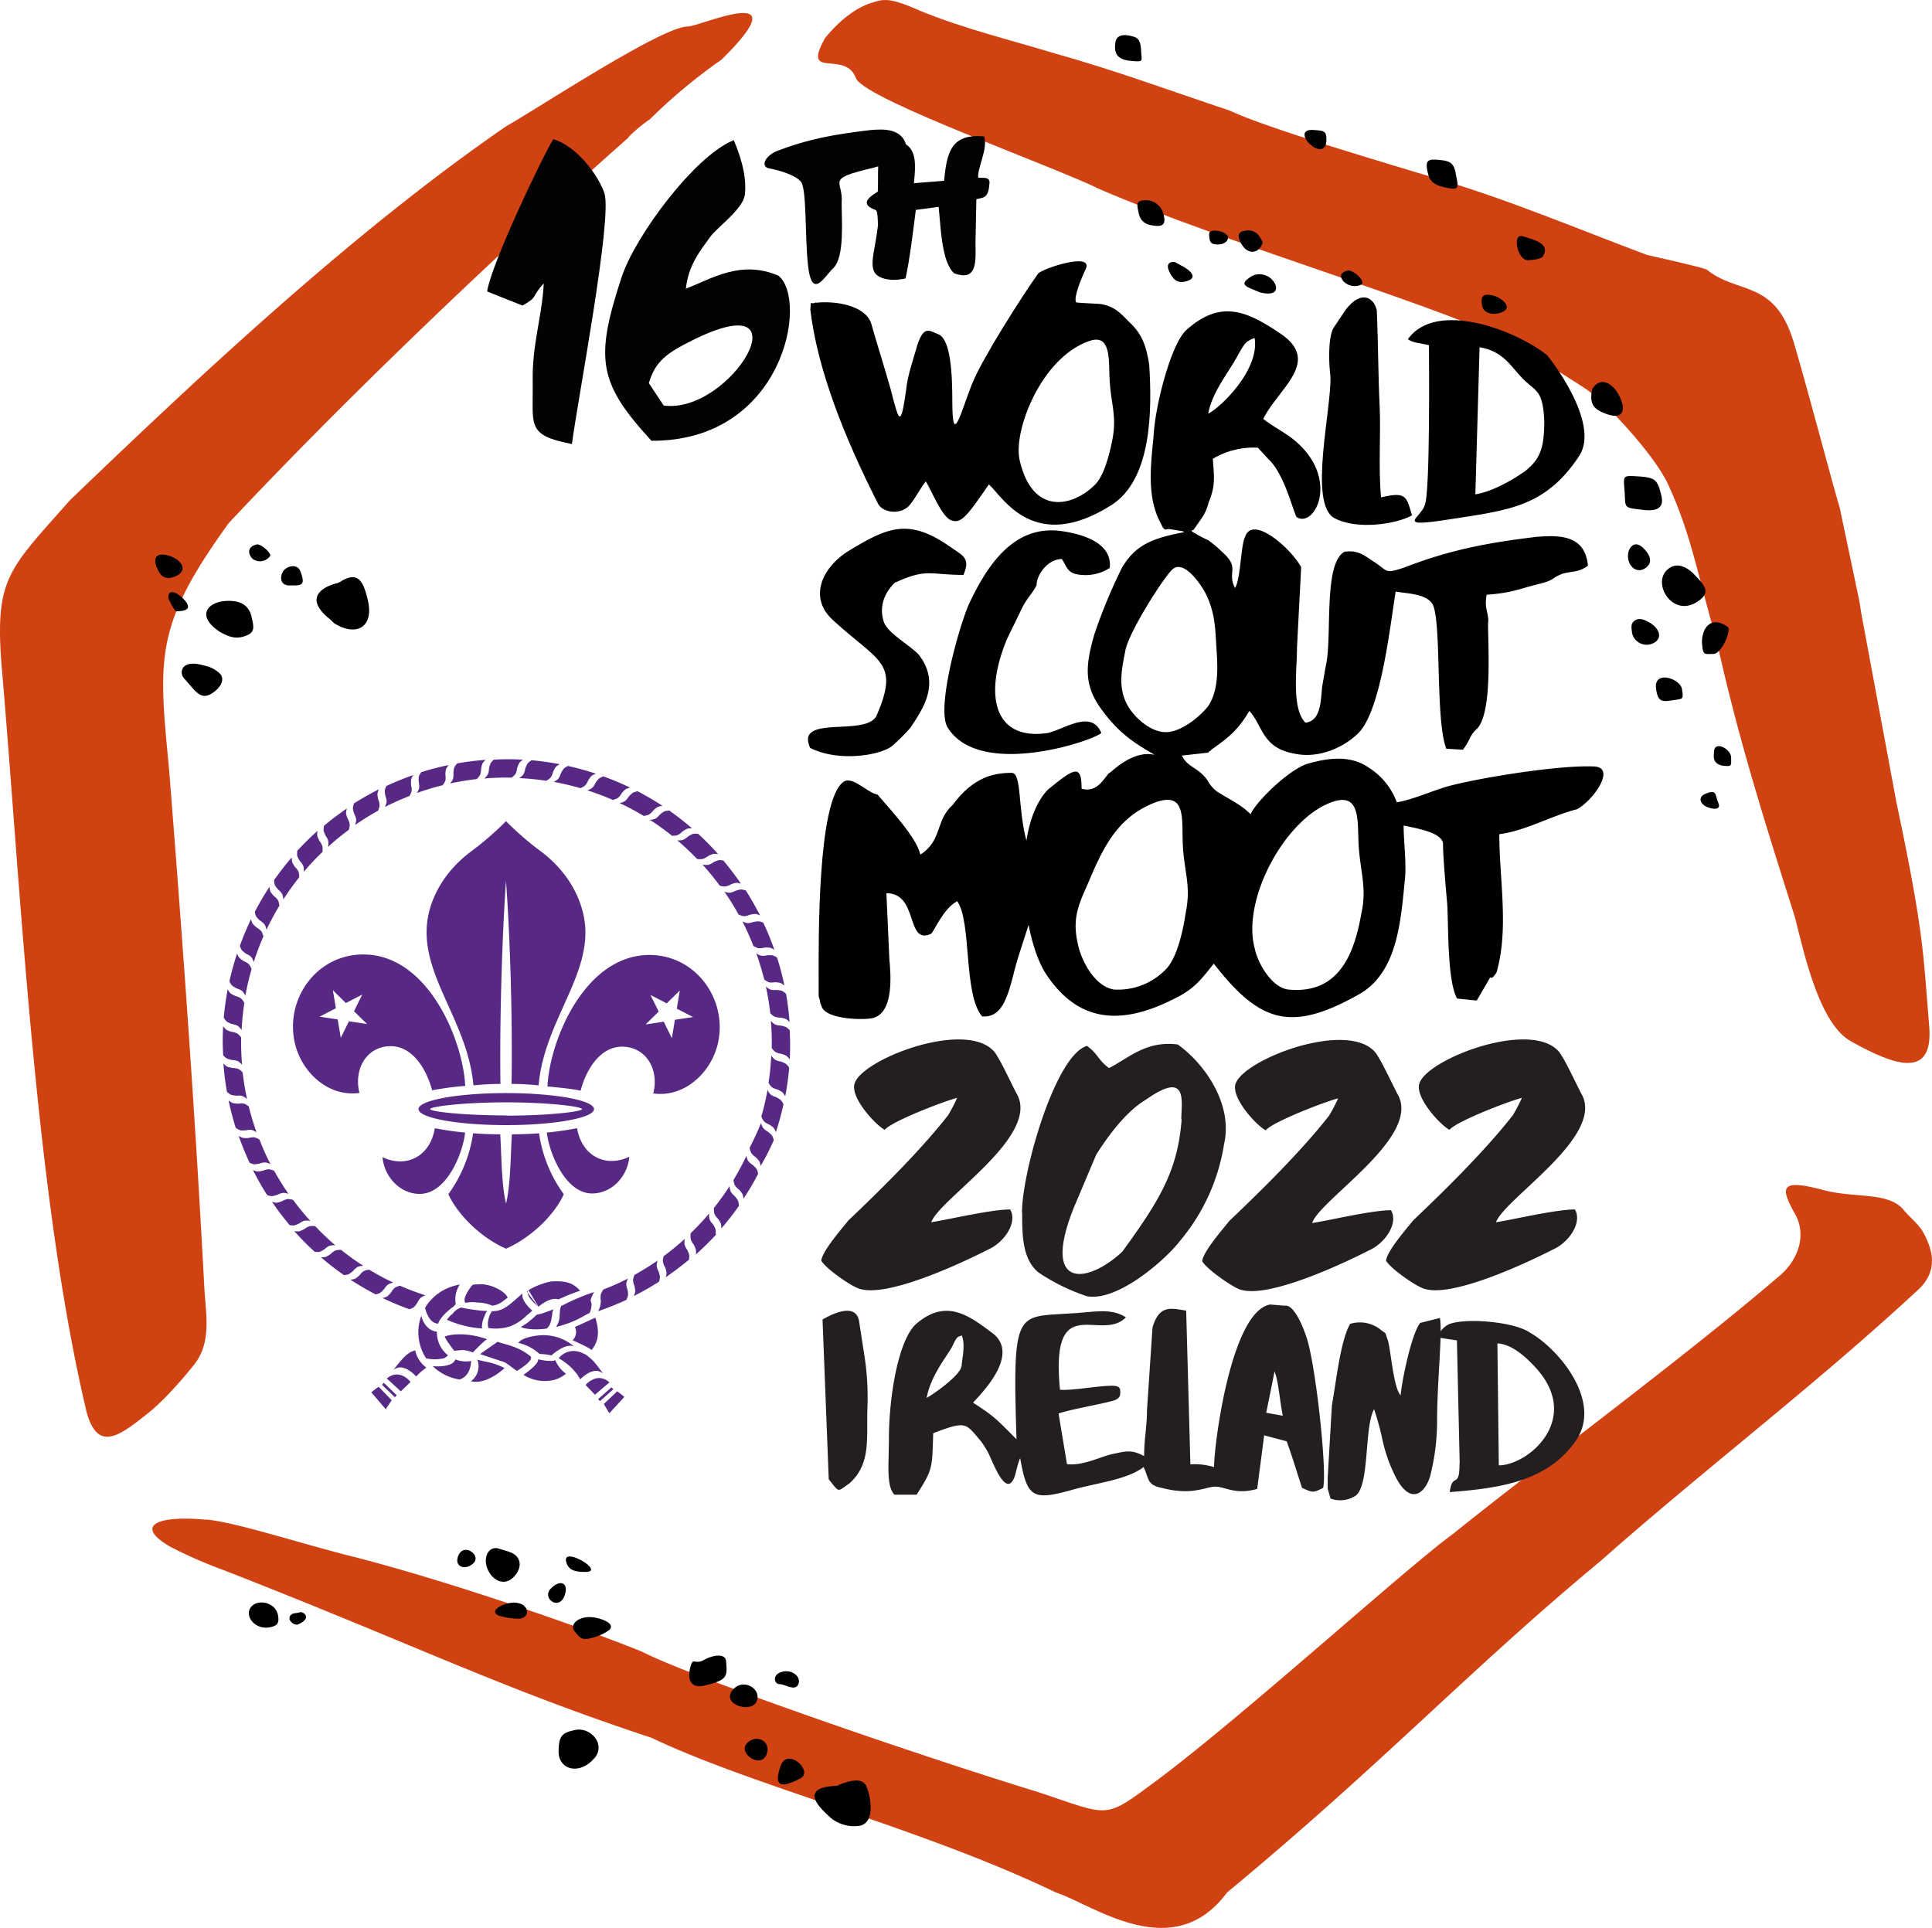 <svg id="Layer_1" data-name="Layer 1" xmlns="http://www.w3.org/2000/svg" viewBox="0 0 348.8 348.05"><defs><style>.cls-1{fill:#d14213;}.cls-1,.cls-2,.cls-4,.cls-5,.cls-6{fill-rule:evenodd;}.cls-3{fill:#572985;}.cls-4{fill:#030303;}.cls-5{fill:#020202;}.cls-6{fill:#231f20;}</style></defs><path class="cls-1" d="M267.26,398c-8.21-.81-13.35.85-6.42,4.88a82,82,0,0,0,9.66,4.23c35,13.68,49.68,21.17,77.21,30.26,18.52,8.83,48.73,16.24,73.05,27.95,6.61,2.13,21.09,13.21,30.84,0,28.31-23.45,43.7-40.18,67.47-59.88,18.67-16.52,38.48-31.51,57.12-48.78,4.27-3.76,2.53-7.93,1.09-10.59-.86-1.52-2.81-3.05-3.66-4.19-2.81-3.05-8.51-1.95-14-3.32-8-2.14-8.21-.81-5.63,3.94,2.57,4.18.51,8.89-2.7,11.52-16.81,14.45-44.92,35.25-58.82,46.5-8.3,6-37.62,32.65-53.41,44.46-9.9,7.31-8.29,6.56-21.78,2.12-20.9-6.4-61.94-20.5-71.34-25.3-8-3.27-33.62-12.54-53.95-17.6-9.62-2.53-19.8-5.82-24.73-6.24Z" transform="translate(-230.09 -123.61)"/><path class="cls-1" d="M503.5,185.91c3.5,1.9,9.43,5.68,12.66,7.76,3.77,2.46,12.66,12.1,15.09,17.4,4.31,9.27,5.65,17.78,8.62,27.62,4,18.15,8.62,32.72,14.27,50.5,1.89,7.56,4.58,19.48,10.24,22.5,7.81,4.36,14.82,6.81,14-2.83-1.08-12.86-.81-16.27-5.93-40.48l-6.19-33.29c-.27-1.32-.27-1.89-.54-3.21l-3.5-16.65c-1.08-3.4-5.39-20-8.36-30.07-3.5-11.16-10-8.32-15.62-12.86-.54-.38-10.77-2.65-10.77-2.65-12.13-4.54-25.6-10.22-38-13.81-8.08-2.46-30.71-9.08-37.44-12.29-10.24-3.41-21-7.38-31.25-10.22-8.08-2.46-16.7-4.54-24.51-7.75-5.12-2.27-6.47-2.27-8.62-1.52-2.16.57-5.39,2.46-8.62,6.44-4.32,7.75,3.77,1.89,5.65,7.37,2.43,4,35,15.51,44.18,20,22.36,9.65,65.46,22.32,74.62,28Z" transform="translate(-230.09 -123.61)"/><path class="cls-1" d="M343.54,148.38a25.81,25.81,0,0,1,3.85-3.21,98.47,98.47,0,0,1,12.95-10.78c14.6-14.38-3.86-6-6.06-6-4.68,0-26.72,14.56-32.78,18-28.37,19.49-57.29,46.91-78.78,67.53-11,12.48-13.5,14-12.39,29.31,3.58,41.24,6.06,96.09,15.42,135.43,1.93,6.81,5.51,4.54,10.47.57,3.3-2.46,7.16-7,9.09-9.46,3-4,1.93-8.89,1.65-14-1.65-31.21-3.86-61.85-6.33-93.06-1.93-20.43-2.76-25.92,10.74-44.64,20.93-22.32,48.2-48.42,72.17-69.61Z" transform="translate(-230.09 -123.61)"/><path class="cls-2" d="M475.88,288.45c-1.27,7.36-4.06,14.72-13.2,13.82-3.05-.36-5.58-4.85-6.09-7.54-2.29-8.62,5.33-23,13.71-26.21,5.58-2.15,4.82,3.41,5.08,7.72.25,4.49,1.52,7.72.5,12.21Zm-31.73,0c-.51,3.41-1.52,7.72-3.3,9.87a12,12,0,0,1-9.65,3.95c-3.3-.54-5.58-4.67-6.35-7.54-1.27-4.85-.25-7.36,1.53-11.31,2.79-6.64,5.33-12.21,12.18-14.9,5.84-2.15,4.83,3.05,5.08,7.72.25,4.85,1.52,7.36.51,12.21Zm-2.29-62.12c2-1.61,5.08,2.7,6.1,4.85,1.52,3.41,1.52,5.74,1.77,9.87.26,3.77.26,7.36-1.52,10.06-1.27,1.61-4.32,4.31-7.11,4.66-3,.36-6.09-2.51-7.36-4.66-1.78-3.06-1.27-6.11-.51-9.88.51-3.41,7.36-14,8.63-14.9Zm6.35-28c.76-4.13,3.81-7.54,5.59-11,1-1.62,1-2,2.79-2.7,1,5.93-6.6,12.93-8.38,13.65Zm-4.32,21.36c-5.58,1.08-8.63,2.15-11.17,6.28a96.37,96.37,0,0,0-5.07,12.21c-1.53,5.39-2,9,1.27,13.47,3,4.12,5.58,5.92,9.64,8.25-3.81-.89-7.36,2.7-8.12,3.23-.76.36-2,3.77-5.08,2.88,0-4.49-1.27-3.77-6.09.18-6.6,6.82-4.83,26.57-.26,33.39,6.35,9.51,14.73,8.79,23.87,3.95,3.05-1.62,4.31-3.41,6.35-5.93,8.37,10.77,14,12.39,26.15,5.57,7.1-3.95,7.61-13.47,8.37-21,.26-3.05-.25-6.46-.25-9.51,2.54.54,6.85,1.26,7.11,3.23,0,1.8.25,5.21.76,10.95.25,4.31,0,13.82,1.78,17.06l3.55.36L499,300.3c.5-.72,0,.71,1.26-1.08,2.29-7.9.51-16.88.51-25,4.57-.54,9.65-3.42,14-4.49,2.79-1.44,7.1-7.36,3.3-7.72-6.1-.36-20.82,2-26.66,3.59-3.05.9-6.09,2.33-9.14,2.87a12.46,12.46,0,0,0-4.82-6.1c-2.8-2-6.1-2.34-11.17-.9-3.3.9-9.4,6.82-10.41,9.15-1.78-1.79-3.56-2.51-6.1-4.12-1.77-1.44-1.27-2-3-3.42-1.27-1.07-2.54-1.43-3.3-3.05l4.82-.54v-.18c.25,0,.51-.35.51-.35,3.3-2.34,4.82-3.59,6.85-7,2.54,2.88,2.29,6.65,8.13,7.72,5.07,1.08,9.9-1.79,11.93-4.13,3.81-4.66,5.33-18.84,6.35-25.13,2,.36,5.33.36,6.6,2.16,1.77,2.87.5,21,2.54,26.21l3,.18c1.27-1.62,1.27-2.7,2.54-3.77,2.79-2.88,2-14.55,2-19,.26-1.8-.76-2.52-.25-5.21,4.82-.36,5.84-1.08,9.65-2,2.79-.72,1.77-.9,4.06-1.8,2-.54,2.79-.18,4.57-1.44-.51-5.56-5.08-5.56-9.4-5.2-8.88,1.08-15.48,2.33-23.86,5.56-3.3,1.08-2.79.72-5.08-.89-2-1.26-3-2.34-5.58-2-3.81,2-2.29,14.72-3.3,20.11-.26,1.25-.51,2.87-.77,4.31-.25,2.69-.25,6.1-3,6.46-2.54-2.51-1.53-9.52-1.53-13.64L465,226c-2-3.59-8.89-9.51-10.16-5.38-.76,1.61-.76,7.54-1.78,9.15-1.52-2.87,1-3.59-2.28-6.46a21,21,0,0,0-2.54-2.15,25,25,0,0,1-3-1.62s0-.36.26-.18l1.52-2.15a8.67,8.67,0,0,0,1.27-2.88c1.27-3.05,1-4.48.76-7.89a14.49,14.49,0,0,1,8.13-2l2,2.16c3,2.87,4.57,10.23,5.07,10.41,3.3,2,8.13-7.54-1.26-14.54-1.53-1.08-3.81-2.34-4.83-3.24,2.79-5.56,10.41-10.23,3.3-15.25-6.09-4.13-10.91-6.47-17.26-.72-2.79,2.69-5.59,13.82-5.84,19-.51,5.38-1.27,11.13,1.27,15.79.76,1.62.76,1.08,1.52,1.08l2.29.36c.25,0,.25.18.5.18Z" transform="translate(-230.09 -123.61)"/><path class="cls-2" d="M426.63,185.22c4.32-1.61,3.55,3.95,3.81,7.36.25,3.95,1.27,6.11.51,10.24-.51,2.69-1.53,6.82-3.3,8.43-4.07,3.95-11.17,5.39-13.46-4.49-1.27-5.2,3.81-18.49,12.44-21.54Zm-49.25-7c-1.27.54-.76-.72-1,1.26,1.27,10.77,6.1,23,12.19,35,.76,1.62,3.55,2,5.08.9,1-.54,2-2.69,3.55-4.85.76.9,2.79,6.29,4.57,7s2.79-.54,6.86-6.47c2.53,2.34,8.12,12.57,22.08,3.77,7.37-4.66,7.37-17.23,6.86-25.31-.51-3.41-1.27-5.56-3.56-7.72-1.77-1.79-2.54-2.69-4.82-3.23-.76-.18-3.55-.18-4.82-.36-.51-.9,1-4.49,1.77-6.1,1.27-3.05-7.87,0-8.63.89-3.05,4.31-10.15,15.44-11.93,19.93-2,5-3.56,11.67-3.56,3.23,0-4.84-.25-11.31-2.53-12.2-1.53-.54-2.54-1.8-3.81,2-.51,2-1.78,5.39-2,8.08-1,7-1.27,5.74-2.8-.18-1-3.59-2.28-7.54-3.55-12-1.27-3.23-6.6-3.95-9.9-3.59Z" transform="translate(-230.09 -123.61)"/><path class="cls-2" d="M396.24,277.86c-.8-3.24-5.59-8.26-7.72-10.78-1.86-.35-4.52-3.41-6.11-2.33-4.79,3.23-4.52,28.9-4.52,35.55v3.05c0,.36.26.72.26,1.25l.27.72c.8,2.52,8.51,2.52,9.57,2,3.46-1.26,2.93-7.72,2.66-10.59l-.53-11.85c5.85,0,3.46,9.33,8,7.36.53-.18,2.12-4.49,4.78-5.93,2.66,3.77,1.07,16.88,4.52,20.83,3.46.18,4.52-3.05,5.85-8.44,1.33-5.21,4.26-11.67,4.26-17.05,0-2.52-2.13-3.6-2.13-6.29-1.59-5.74-.8-12.21-2.66-12.21-3.19,0-6.91.72-10.63,5.75-3.2,2.87-1.87,6.46-5.85,9Z" transform="translate(-230.09 -123.61)"/><path class="cls-2" d="M497.21,186.3c4.06.72,5.33,3,7.36,5.21,2.54,2.87,4.06,2,4.32,8.07,0,5-.76,7-3.56,9.16-1.77,1.26-5.58,3.59-8.88,4.13l.76-26.57Zm-12.95-1.44c1,.72,2.54.72,3.81,1.08,0,2.33.25,26.75-.76,28.9-.76,2.34-5.59,4.13,4.57,2.52,10.41-1.62,17.26-2.16,23.35-11.49,3.81-5.93-5.33-17.6-5.84-18.13-5.58-4.49-20.05-10.06-25.13-2.88Z" transform="translate(-230.09 -123.61)"/><path class="cls-2" d="M388.3,252.9c-2,3.77-14.73-.36-11.94,5.75,5.33,2.69,13.21,1.25,15-.54a35.08,35.08,0,0,0,3.05-3.05c2.28-3.41,5.58-8.08,1.52-13.29-2-2-5.84-4-6.34-6.1-.26-.9-1-3.77,2-6.82,5.84-2.7,6.34-1.44,12.44-1.44,1.27-3,0-3.41-2.29-5-7.62-5.38-11.42-3.59-18.53.72-4.83,3.05-7.11,8.44-2.79,12.39,8.37,7.72,12.18,7.54,7.87,17.41Z" transform="translate(-230.09 -123.61)"/><path class="cls-2" d="M417.24,229.21c0-1.8,2-4.67,4.57-4.67,1,1.61,1,2.69,3.55,2.87a8,8,0,0,0,5.08-1.26c.51-4.48-4.82-6.1-8.63-6.64-8.63-1.26-13.46,6.1-16.76,13.11-1.78,3.95-6.09,19.2-3.81,22.44,5.84,9.15,26.15,2.33,27.68.89-1.78-4.3-6.6-.71-9.65,0-9.65,1.44-11.68-6.64-7.36-17,.76-1.62,1.77-3.59,2.53-5.21,1-2.15,2-2.87,2.8-4.48Z" transform="translate(-230.09 -123.61)"/><path class="cls-2" d="M485,216.64c-1-3.41-1-4.31-5.58-3.23-.51-5.57,0-11.49-.26-16.7-.25-5-.25-11.13-.5-17.05-.51-2.34-2.8-3.77-5.59-.18l-2.28,3.41c-1,2-.77,6.64-.51,8.62.25,5.92-4.06,23.15.76,25.67,4.06,2.15,11.17,1.07,14-.54Z" transform="translate(-230.09 -123.61)"/><path class="cls-2" d="M386.29,445.78c-1-1.4-3.8-.35-5.07.25-.24.11-7.54-.2-2,5l.8.76a6.67,6.67,0,0,0,5.36,1.45c3.17-.76,1.55-6.62.94-7.46Zm-29.11-22.46c-1.68.92-1.94-.55-2.41,1.14-.73,2.57.18,4,2.4,3.5,4.31-1,4.24-1.63,4-4.45-.1-1.31-2.09-1.24-4-.19ZM322,403.78l-1.87-.57c-1.88-.57-3,1.74-1.88,4,1,1.94,3,2.73,4.56,1.14,1.81-1.86,1.28-3.92-.81-4.55Zm44.65,27.1c1.08-2.28-2.25-4.3-4.11-2.33-2.58,2.73,3.11,4.45,4.11,2.33Zm-34.18-24.83c.57,1.3,2,1.37,3.36,1.37,3.85,0-5.05-5.22-3.36-1.37Zm4.93,13.16a8.37,8.37,0,0,0,2.68-1.31c1.06-1-.81-1.92-2.63-2.24-2.66-.47-4.69,1.16-3.62,2.49s1.36,1.74,3.57,1.06Zm0,21.86c2.15-2.54-.7-5.69-3.46-5.11-2.23.47-3,.92-3,3.91,0,3.28,3.79,4.31,6.43,1.2ZM312.9,404.35c-1,2.11,1.16,2.92,2.65,1.51s-1.62-3.71-2.65-1.51Zm7.88,11.13a11.82,11.82,0,0,0,3.29.37c1.6-.4,1.47-1.94.2-2.6a3.69,3.69,0,0,0-2.36-.17,5.75,5.75,0,0,0-1.4.48c-1.17.59-1.56,1.45,0,1.86l.25.06Zm50.09,12.21c1,0,2.85,1.42,3.39-.09.47-1.35-1.41-2.84-3.39-2-1.32.56-1,2.09,0,2.09Zm.15,14.76c-1.16,3.27-.42,4.37,3.6,2.23,2.39-1.26-2.37-5.71-3.6-2.23ZM332,411.74c.88-2.36-.79-3.09-2.51-1.26-1.58,1.67,1.47,4,2.51,1.26Zm36.49,28.62c.89-2.36-1.82-3.78-3.54-2s2.51,4.69,3.54,2Zm-93-205.5c-.69-2.59-2.88-2.85-4.7-2.74-3.06.18-5.48,2.61-1,5.58,1.9,1.08,3,1.2,4.22.85,2.14-.61,2-1.51,1.46-3.69Zm4.79,180.38c-.45-2.44-3.82-3-4.94-1.39s.84,4.08,3.46,3.57c1.36-.26,1.74-.76,1.48-2.18ZM262.12,224.69a5.93,5.93,0,0,0-2.18-.91c-2.31-.36-2.16,1.5-1,3.33a1.91,1.91,0,0,0,2.2.76c2-.5,2.61-1.94.95-3.18Zm1.1,21.28c2.3,2.54,3.13,4.29,5.42,2.63,1-.7,2.07-2,1.31-3.2a5.58,5.58,0,0,0-3.05-1.63c-4-1.2-4.47,1.16-3.68,2.2Zm-1.32-12c2,0,2.92-.55,1.31-2.23-1.21-1.25-2.88-1.93-2.7-.1,0,.13,1.08,2.33,1.39,2.33ZM284.29,414.7c-.77.2-1.24.14-1.54.38-1.16.87.46,2.11,1.14,1.82,2.67-1.14.95-2.34.4-2.2Zm7.47-186.16-.81.38c-.27,0-7.25,1.71-1.34,6.45l.8.76c4,2.52,7.4.77,6-4.53-.73-2.85-1.6-4.94-4.7-3.06Zm-9.42.77c2.06,0,3,.18,2-2.51-.55-1.53-2.58-1-3.16,0s-.51,2.49,1.12,2.51Zm-5.88-7.4c-2.34.51-1.19,2.61-.3,2.87a2.23,2.23,0,0,0,2.71-.81c.16-.63-1.77-2.2-2.41-2.06Z" transform="translate(-230.09 -123.61)"/><path class="cls-2" d="M536.71,232.13c2.27-1.6,1.21-2.74-.75-4.81-1.07-1.13-3.11-2.5-4.91-.8-2.74,2.58,1.15,8.8,5.66,5.61Zm.68,7.72c.13,2.16.45,1.83,2,1.83s3.36-4.36,2.6-4.9c-3.16-2.23-4.77.5-4.62,3.07Zm-101.71-77.8a2.5,2.5,0,0,0,2,2.17c1.92.39,3,.3,2.51-1.73a3.27,3.27,0,0,0-3.1-2.73c-1.89,0-1.81.62-1.43,2.29Zm81.85,31.84c-.57,2.82.49,3.65,2.31,4.36,4.27,1.67,3.68-1.89,1.84-4.36-2.64-2.94-4.15,0-4.15,0Zm25.1,66.53c0-1.29-1.84-2.43-2.64-2-.56.3-.45,1.07-.49,1.52-.11,1.12.56,1.84,1.93,1.95s1.19-.05,1.2-1.47Zm-85-84c4.26,1,2.93-2.27,1.16-3a3,3,0,0,0-3.24.41c-1.88,1.31-.09,1.64,2.08,2.6Zm71.28,63.14c1.68-1.27,0-3-1-3.53-.58-.31-1.61-1-2.6-.43s-.6,1.61-.59,2.18a2.69,2.69,0,0,0,4.16,1.78Zm4.85,8.51c-.27-1.93-5-3.5-4.7-.29.25,2.29.89,2.6,2.61,2.32,2.25-.37,2.39,0,2.09-2ZM524.17,223c-.74,2.1,1.05,4.53,3,3.16.92-.65,1.26-1.69,0-3.16-2.1-2.49-3,0-3,0ZM492.89,154.8c-.32-1.55-.88-2.09-2.54-2.27-2.42-.27-3.15-.22-2.4,2.62.35,1.32,1.26,1.91,3,2.29,2.7.59,2.49.21,1.92-2.64Zm-38.58,13c1.26,2,3.17,1.47,3.76-.42-.71-1.45-1.43-2.48-3.41-2.07-.93.19-1.4.85-.35,2.49Zm-18.2-34.93c-.07-1.52-.32-2.3-1.27-2.61-1.34-.45-3.14-.62-3.38,1-.36,2.52.79,3.26,3.45,3.4,1.62.09,1.28-.07,1.2-1.81Zm13.49,32.38c-1.19,0-1.34.17-1.14,1.5.14.86.65,1,1.6,1,1.39-.05,2-1,1.63-1.63a3,3,0,0,0-2.09-.85Zm48.08,13.57c.37,2,3.56,1.65,4.32.62.57-.78-.93-2.08-2.19-2.42-1.89-.51-2.48-.07-2.13,1.8Zm-54.28-7.23c-.58-.33-1.2-.67-1.23-.67-.87-.1-1.63.33-1,1.68s1.41,2.29,3.11,1.79c2.58-.77,0-2.35-.84-2.8Zm29.33,2.89a2.78,2.78,0,0,0,3,.57c1.22-.52-1.44-2.87-2.41-2.58-1.22.37-1.46,1-.64,2Zm57.32,38.72c-.7-3-1.07-3.38-4.28-3.58-2.94-.19-2.55-.11-2.36,3,.16,2.78-.24,2.63,3.41,3.06,2.72.32,3.65-.63,3.23-2.46Zm-21.33-43.4c.92-1.86-.4-2.61-3.82-3.55-1.85-.5-.84,4.68,1.28,4.34.41-.06,2.23-.14,2.54-.79Zm-39.18-21.48c-.12-1.11-.66-1.12-2.29-1.24-2.37-.18-1.74,1.57-.72,2.51,1.77,1.63,3.25,1.16,3-1.27ZM538,269.18c.74.41,3,1,2.3-.64-.6-1.38-.17-2.51-2.3-1.61-1.42.6-.93,1.73,0,2.25Z" transform="translate(-230.09 -123.61)"/><path class="cls-3" d="M327.05,319.52h0Zm.28,40.05s-2.64-2.05-1.82-3l1.82,3Zm-9.26,5.86c-2.48-.95-5.84-1.22-7.71-.5l.47.84,1.25,1.73,1.44-.14a5.37,5.37,0,0,1,1.93.44s2.36-2.47,2.62-2.37ZM326,260.91a3.13,3.13,0,0,0-.67.56,5.1,5.1,0,0,0-.43,1,2.78,2.78,0,0,1-.34,1,3.41,3.41,0,0,1-.73.63,46.91,46.91,0,0,1,4.91.49l-.05,0a3.1,3.1,0,0,0,.79-.57,2.59,2.59,0,0,0,.43-.94,4.8,4.8,0,0,1,.52-1,2.93,2.93,0,0,1,.73-.49h0a51.06,51.06,0,0,0-5.13-.72l0,0Zm6.62,1a3.13,3.13,0,0,0-.75.47,5.18,5.18,0,0,0-.55.94,2.72,2.72,0,0,1-.47.93,3.08,3.08,0,0,1-.8.53,47.85,47.85,0,0,1,4.8,1.13l0,0a3.31,3.31,0,0,0,.85-.46,2.7,2.7,0,0,0,.55-.88,5.26,5.26,0,0,1,.64-.88,3,3,0,0,1,.79-.39h0a51.72,51.72,0,0,0-5-1.38l0,0Zm6.42,1.88a3,3,0,0,0-.79.37,4.29,4.29,0,0,0-.68.85,2.51,2.51,0,0,1-.58.86,3.33,3.33,0,0,1-.87.43,47.05,47.05,0,0,1,4.61,1.74l0,0a3.29,3.29,0,0,0,.9-.35,2.62,2.62,0,0,0,.66-.8,5.2,5.2,0,0,1,.75-.79,3.08,3.08,0,0,1,.83-.28h0q-2.32-1.12-4.77-2l0,0Zm6.13,2.7a2.92,2.92,0,0,0-.84.26,4.62,4.62,0,0,0-.78.76,2.84,2.84,0,0,1-.69.78,3.29,3.29,0,0,1-.91.31h0a48.69,48.69,0,0,1,4.34,2.32l0,0a3.31,3.31,0,0,0,.94-.23,2.75,2.75,0,0,0,.76-.7,4.37,4.37,0,0,1,.85-.69,3,3,0,0,1,.86-.18h0a50.67,50.67,0,0,0-4.46-2.63l0,0Zm5.72,3.47a3.09,3.09,0,0,0-.87.15,4.54,4.54,0,0,0-.87.66,2.74,2.74,0,0,1-.79.68,3,3,0,0,1-.94.18,48.38,48.38,0,0,1,4,2.88l0,0a3.42,3.42,0,0,0,.95-.1,3,3,0,0,0,.86-.6,4.19,4.19,0,0,1,.92-.57,2.84,2.84,0,0,1,.88-.07h0a51.24,51.24,0,0,0-4.08-3.19Zm5.22,4.2a3,3,0,0,0-.88,0,4.65,4.65,0,0,0-1,.54,3,3,0,0,1-.87.57,3.45,3.45,0,0,1-1,.06,47.8,47.8,0,0,1,3.59,3.37l0,0a3.42,3.42,0,0,0,1,0,2.74,2.74,0,0,0,.92-.48,4.24,4.24,0,0,1,1-.44,2.78,2.78,0,0,1,.88.05h0q-1.71-1.92-3.63-3.69Zm4.62,4.84a2.93,2.93,0,0,0-.87-.09,4.87,4.87,0,0,0-1,.41,2.74,2.74,0,0,1-.94.45,3.32,3.32,0,0,1-1-.06h0a48.92,48.92,0,0,1,3.12,3.81v0a3.4,3.4,0,0,0,.95.15,2.68,2.68,0,0,0,1-.36,4.66,4.66,0,0,1,1-.31,2.78,2.78,0,0,1,.86.16h0a51.5,51.5,0,0,0-3.13-4.13Zm4,5.39a3.07,3.07,0,0,0-.86-.19,4.52,4.52,0,0,0-1.05.27,2.81,2.81,0,0,1-1,.33,3.41,3.41,0,0,1-.95-.19,44.73,44.73,0,0,1,2.6,4.19v-.05a3.45,3.45,0,0,0,.93.28,2.63,2.63,0,0,0,1-.24,5,5,0,0,1,1.08-.17,3,3,0,0,1,.83.28h0q-1.17-2.3-2.56-4.5Zm3.22,5.87a3.16,3.16,0,0,0-.83-.3,4.8,4.8,0,0,0-1.08.13,2.73,2.73,0,0,1-1,.19,3.23,3.23,0,0,1-.91-.3,48.58,48.58,0,0,1,2,4.49v-.05a3.39,3.39,0,0,0,.88.39,2.8,2.8,0,0,0,1-.09,4.5,4.5,0,0,1,1.09,0,3,3,0,0,1,.79.38h0a47.29,47.29,0,0,0-1.95-4.8l0,0Zm2.42,6.24a2.73,2.73,0,0,0-.78-.4,4.89,4.89,0,0,0-1.09,0,2.65,2.65,0,0,1-1,.06,3,3,0,0,1-.86-.42c.56,1.56,1,3.13,1.43,4.72v0a3.27,3.27,0,0,0,.82.5,2.66,2.66,0,0,0,1,0,4.52,4.52,0,0,1,1.08.12,2.78,2.78,0,0,1,.74.48h0a49.4,49.4,0,0,0-1.31-5l0,0Zm1.59,6.51a3.13,3.13,0,0,0-.72-.51,4.47,4.47,0,0,0-1.08-.15,3,3,0,0,1-1-.08,3.26,3.26,0,0,1-.8-.54,48.43,48.43,0,0,1,.8,4.87v-.05a3,3,0,0,0,.75.61,2.93,2.93,0,0,0,1,.18,4,4,0,0,1,1.06.25,2.72,2.72,0,0,1,.67.57h0c-.13-1.71-.34-3.43-.64-5.14l0,0Zm.72,6.65a3,3,0,0,0-.64-.59,4.6,4.6,0,0,0-1.05-.3,2.73,2.73,0,0,1-1-.21,3.17,3.17,0,0,1-.73-.64h0a48,48,0,0,1,.16,4.93l0,0a3.17,3.17,0,0,0,.66.7,2.87,2.87,0,0,0,1,.31,4.09,4.09,0,0,1,1,.39,3.08,3.08,0,0,1,.59.65h0a49.71,49.71,0,0,0,0-5.18l0,0Zm-.15,6.69a2.83,2.83,0,0,0-.56-.67,4.63,4.63,0,0,0-1-.43,2.67,2.67,0,0,1-1-.34,3.32,3.32,0,0,1-.64-.73,46.64,46.64,0,0,1-.49,4.91l0,0a3.27,3.27,0,0,0,.56.78,2.63,2.63,0,0,0,1,.43,5,5,0,0,1,.95.52,3.08,3.08,0,0,1,.5.73h0a48,48,0,0,0,.72-5.13l0,0Zm-1,6.62a3,3,0,0,0-.47-.74,4.58,4.58,0,0,0-.93-.56,2.75,2.75,0,0,1-.94-.47,3.08,3.08,0,0,1-.53-.8h0a47.82,47.82,0,0,1-1.12,4.8l0,0a3.31,3.31,0,0,0,.46.85,2.74,2.74,0,0,0,.88.56,4.42,4.42,0,0,1,.88.63,3.1,3.1,0,0,1,.4.79h0a49.14,49.14,0,0,0,1.37-5l0,0Zm-1.75,6.48a2.79,2.79,0,0,0-.31-.82,4.76,4.76,0,0,0-.8-.73,2.75,2.75,0,0,1-.82-.65,3,3,0,0,1-.36-.89,49.28,49.28,0,0,1-2.07,4.48l0,0a3.38,3.38,0,0,0,.28.92,2.84,2.84,0,0,0,.75.73,4.56,4.56,0,0,1,.74.8,3.11,3.11,0,0,1,.22.85h0a48.72,48.72,0,0,0,2.36-4.61l0,0Zm-2.82,6.07a3.31,3.31,0,0,0-.26-.84,5.13,5.13,0,0,0-.77-.78,2.68,2.68,0,0,1-.77-.69,3,3,0,0,1-.31-.91,48.59,48.59,0,0,1-2.33,4.34l0,0a3.11,3.11,0,0,0,.22.94,2.62,2.62,0,0,0,.71.76,5.06,5.06,0,0,1,.68.85,3,3,0,0,1,.18.86h0a48.32,48.32,0,0,0,2.63-4.46v0Zm-3.48,5.72a3,3,0,0,0-.15-.86,4.91,4.91,0,0,0-.65-.87,2.7,2.7,0,0,1-.68-.79,3.33,3.33,0,0,1-.19-.95q-1.35,2.08-2.88,4l.05,0a3.3,3.3,0,0,0,.09,1,2.74,2.74,0,0,0,.61.85,4.42,4.42,0,0,1,.56.93,2.77,2.77,0,0,1,.07.87h0a50.9,50.9,0,0,0,3.19-4.09v0Zm-4.2,5.22a2.71,2.71,0,0,0,0-.88,4.58,4.58,0,0,0-.53-1,2.53,2.53,0,0,1-.57-.87,3.21,3.21,0,0,1-.07-1,46.09,46.09,0,0,1-3.37,3.6l.05,0a3.15,3.15,0,0,0,0,1,2.65,2.65,0,0,0,.48.92,4.84,4.84,0,0,1,.45,1,3.09,3.09,0,0,1,0,.87h0a50.51,50.51,0,0,0,3.69-3.63v0Zm-4.83,4.63a3.14,3.14,0,0,0,.08-.88,4.87,4.87,0,0,0-.41-1,2.74,2.74,0,0,1-.45-.94,3.32,3.32,0,0,1,.06-1,45.21,45.21,0,0,1-3.81,3.13l0,0a3.2,3.2,0,0,0-.16.95,2.87,2.87,0,0,0,.37,1,4.6,4.6,0,0,1,.3,1,2.8,2.8,0,0,1-.16.87h0q2.13-1.45,4.14-3.12v0Zm-5.4,3.95a3.07,3.07,0,0,0,.19-.85,4.47,4.47,0,0,0-.27-1.06,2.56,2.56,0,0,1-.32-1,3.12,3.12,0,0,1,.18-.94c-1.36.94-2.76,1.81-4.18,2.6h0a3.22,3.22,0,0,0-.27.92,2.69,2.69,0,0,0,.23,1,4.83,4.83,0,0,1,.17,1.07,3,3,0,0,1-.28.84h0a50.39,50.39,0,0,0,4.5-2.56v0Zm-5.87,3.22a3,3,0,0,0,.3-.82,4.19,4.19,0,0,0-.13-1.08,2.78,2.78,0,0,1-.19-1,3.16,3.16,0,0,1,.31-.91,47.42,47.42,0,0,1-4.5,2H339a4.67,4.67,0,0,0-.44.86,2.77,2.77,0,0,0,0,1.06,4.18,4.18,0,0,1-.13,1.09,5.22,5.22,0,0,1-.34.89c1.62-.56,3.52-1.32,5.1-2.05v0Zm-6.62,2.39a6.41,6.41,0,0,0,.21-.64,3.28,3.28,0,0,0,.12-.93c0-.29-.24-.52-.12-.93a5.75,5.75,0,0,1,.59-1.26,39.11,39.11,0,0,0-5.3,2.19l-.67.34a3,3,0,0,0-.22,1c0,.31-.07.79-.06,1.11a3.76,3.76,0,0,1-.65,1.66,18.35,18.35,0,0,0,5.26-2.11l.84-.43ZM304,360a3,3,0,0,0,.8-.37,4,4,0,0,0,.67-.86,2.82,2.82,0,0,1,.59-.86,3,3,0,0,1,.86-.42q-2.36-.76-4.61-1.74l0,0a3.09,3.09,0,0,0-.9.34,2.69,2.69,0,0,0-.67.81,4.31,4.31,0,0,1-.75.78,2.87,2.87,0,0,1-.83.29h0a51.67,51.67,0,0,0,4.77,2l0,0Zm-6.12-2.7a2.92,2.92,0,0,0,.84-.26,4.59,4.59,0,0,0,.77-.76,2.76,2.76,0,0,1,.7-.78,3.29,3.29,0,0,1,.91-.31,46.15,46.15,0,0,1-4.34-2.33l0,0a3.11,3.11,0,0,0-.94.22,2.63,2.63,0,0,0-.76.71,5.05,5.05,0,0,1-.85.69,2.9,2.9,0,0,1-.86.17h0c1.44.94,2.93,1.82,4.47,2.62Zm-5.72-3.48a2.86,2.86,0,0,0,.86-.14,4.54,4.54,0,0,0,.87-.66,3,3,0,0,1,.79-.68,3.33,3.33,0,0,1,1-.19,46.2,46.2,0,0,1-4-2.87l0,0a3.08,3.08,0,0,0-1,.1,2.61,2.61,0,0,0-.85.6,5,5,0,0,1-.93.57,3,3,0,0,1-.87.06h0a51.29,51.29,0,0,0,4.09,3.18Zm-5.22-4.19a3,3,0,0,0,.88,0,4.34,4.34,0,0,0,.94-.54,2.73,2.73,0,0,1,.88-.57,3,3,0,0,1,1-.06A48.08,48.08,0,0,1,287,345l0,0a3.15,3.15,0,0,0-1,0,2.65,2.65,0,0,0-.92.49,4.3,4.3,0,0,1-1,.44,3.09,3.09,0,0,1-.87-.05h0a48.72,48.72,0,0,0,3.64,3.69Zm-4.62-4.85a2.71,2.71,0,0,0,.87.08,4.6,4.6,0,0,0,1-.4,2.66,2.66,0,0,1,.94-.46,3.12,3.12,0,0,1,1,.07,49.07,49.07,0,0,1-3.12-3.82v0a3.4,3.4,0,0,0-.95-.15,2.75,2.75,0,0,0-1,.36,4.51,4.51,0,0,1-1,.31,3,3,0,0,1-.86-.17h0a49.12,49.12,0,0,0,3.12,4.13Zm-4-5.4a3.06,3.06,0,0,0,.86.2,4.57,4.57,0,0,0,1.05-.28,3.11,3.11,0,0,1,1-.32,3,3,0,0,1,.95.19,46.92,46.92,0,0,1-2.6-4.19V335a3.43,3.43,0,0,0-.92-.28,2.84,2.84,0,0,0-1,.23,4.32,4.32,0,0,1-1.08.17,3.1,3.1,0,0,1-.83-.27h0a51.37,51.37,0,0,0,2.55,4.5Zm-3.21-5.87a3,3,0,0,0,.82.31,4.78,4.78,0,0,0,1.08-.14,2.78,2.78,0,0,1,1-.19,3.16,3.16,0,0,1,.91.31,46.15,46.15,0,0,1-2-4.49v.05a3.23,3.23,0,0,0-.88-.4,3,3,0,0,0-1,.1,4.5,4.5,0,0,1-1.09,0,3,3,0,0,1-.78-.38h0q.86,2.43,1.95,4.8Zm-2.42-6.24a3,3,0,0,0,.77.41,4.38,4.38,0,0,0,1.09,0,2.86,2.86,0,0,1,1-.06,3.19,3.19,0,0,1,.86.43,47.27,47.27,0,0,1-1.42-4.72v.05a3.09,3.09,0,0,0-.82-.5,2.66,2.66,0,0,0-1,0,5.1,5.1,0,0,1-1.08-.12,2.93,2.93,0,0,1-.73-.48h0a50,50,0,0,0,1.3,5Zm-1.59-6.5a3,3,0,0,0,.71.51,4.47,4.47,0,0,0,1.08.15,2.74,2.74,0,0,1,1,.08,3.2,3.2,0,0,1,.8.53c-.35-1.62-.61-3.24-.8-4.86v.05a3.09,3.09,0,0,0-.74-.61,3,3,0,0,0-1-.18,4.58,4.58,0,0,1-1.06-.25,3.08,3.08,0,0,1-.66-.57h0a47.47,47.47,0,0,0,.64,5.14l0,0Zm-.73-6.65a2.86,2.86,0,0,0,.65.59,4.33,4.33,0,0,0,1.05.3,2.81,2.81,0,0,1,1,.21,3.35,3.35,0,0,1,.72.63,47.75,47.75,0,0,1-.16-4.92v0a3.36,3.36,0,0,0-.67-.7,2.87,2.87,0,0,0-1-.31,4.09,4.09,0,0,1-1-.39,2.94,2.94,0,0,1-.58-.65h0c-.1,1.72-.11,3.44,0,5.18l0,0Zm.15-6.7a3.1,3.1,0,0,0,.56.68,5.1,5.1,0,0,0,1,.43,2.78,2.78,0,0,1,1,.34,3.41,3.41,0,0,1,.63.73c.08-1.66.25-3.29.49-4.91l0,0a3.1,3.1,0,0,0-.57-.79,2.59,2.59,0,0,0-.94-.43,4.8,4.8,0,0,1-1-.52,2.93,2.93,0,0,1-.49-.73h0a50.65,50.65,0,0,0-.71,5.13l0,0Zm1-6.61a2.81,2.81,0,0,0,.46.74,5,5,0,0,0,.94.56,2.72,2.72,0,0,1,.93.47,3.27,3.27,0,0,1,.54.8,47.82,47.82,0,0,1,1.12-4.8l0,0a3.18,3.18,0,0,0-.46-.85,2.7,2.7,0,0,0-.88-.55,5.71,5.71,0,0,1-.88-.64,3,3,0,0,1-.39-.79h0a50.93,50.93,0,0,0-1.38,5l0,0Zm1.87-6.42a3,3,0,0,0,.37.79,4.61,4.61,0,0,0,.85.68,2.54,2.54,0,0,1,.87.58,3.47,3.47,0,0,1,.42.87q.76-2.37,1.74-4.62l0,0a3.44,3.44,0,0,0-.34-.9,3,3,0,0,0-.8-.67,4.47,4.47,0,0,1-.8-.75,2.94,2.94,0,0,1-.28-.82h0q-1.12,2.32-2,4.77l0,0Zm2.7-6.13a2.92,2.92,0,0,0,.26.84,5,5,0,0,0,.76.78,2.71,2.71,0,0,1,.78.69,3.29,3.29,0,0,1,.31.91,46.32,46.32,0,0,1,2.33-4.34l0,0a3.49,3.49,0,0,0-.22-.94,2.92,2.92,0,0,0-.71-.76,4.37,4.37,0,0,1-.69-.85,2.9,2.9,0,0,1-.17-.86h0a50.58,50.58,0,0,0-2.62,4.46v0Zm3.48-5.72a3,3,0,0,0,.14.87,4.54,4.54,0,0,0,.66.87,2.74,2.74,0,0,1,.68.79,3.22,3.22,0,0,1,.19.94,46,46,0,0,1,2.87-4l0,0a3.42,3.42,0,0,0-.1-.95,3,3,0,0,0-.6-.86,4.6,4.6,0,0,1-.57-.92,3.06,3.06,0,0,1-.06-.88h0a50.63,50.63,0,0,0-3.18,4.08v0Zm4.19-5.22a3,3,0,0,0,0,.88,4.65,4.65,0,0,0,.54.95,3,3,0,0,1,.57.87,3.45,3.45,0,0,1,.06,1h0c1.07-1.26,2.2-2.46,3.37-3.59l0,0a3.56,3.56,0,0,0,0-1,2.89,2.89,0,0,0-.49-.93,4.24,4.24,0,0,1-.44-1,2.78,2.78,0,0,1,.05-.88h0q-1.92,1.71-3.69,3.63v0Zm4.84-4.62a2.93,2.93,0,0,0-.09.87,4.66,4.66,0,0,0,.41,1,2.66,2.66,0,0,1,.45.94,3.32,3.32,0,0,1-.06,1q1.84-1.67,3.81-3.12h-.05a3.2,3.2,0,0,0,.16-.95,2.75,2.75,0,0,0-.36-1,4.66,4.66,0,0,1-.31-1,3.13,3.13,0,0,1,.16-.86h0a49.12,49.12,0,0,0-4.13,3.12v0Zm5.4-4a3.06,3.06,0,0,0-.2.86,4.52,4.52,0,0,0,.27,1.05,2.81,2.81,0,0,1,.33,1,3.41,3.41,0,0,1-.19.95,46.92,46.92,0,0,1,4.19-2.6h-.05a3.24,3.24,0,0,0,.27-.93,2.65,2.65,0,0,0-.22-1,4.32,4.32,0,0,1-.17-1.08,2.77,2.77,0,0,1,.27-.83h0a51.53,51.53,0,0,0-4.51,2.55v0Zm5.87-3.21a3,3,0,0,0-.31.82,4.74,4.74,0,0,0,.13,1.08,3,3,0,0,1,.2,1,3.56,3.56,0,0,1-.31.92,46.15,46.15,0,0,1,4.49-2h-.05a3.39,3.39,0,0,0,.39-.88,2.8,2.8,0,0,0-.09-1,4.5,4.5,0,0,1,0-1.09,3,3,0,0,1,.38-.79h0a50.78,50.78,0,0,0-4.8,1.95v0Zm6.24-2.42a2.57,2.57,0,0,0-.41.77,4.89,4.89,0,0,0,0,1.09,2.65,2.65,0,0,1,.06,1,3,3,0,0,1-.42.86,47.27,47.27,0,0,1,4.72-1.42H310a3.09,3.09,0,0,0,.5-.82,2.66,2.66,0,0,0,0-1,4.52,4.52,0,0,1,.12-1.08,2.67,2.67,0,0,1,.48-.73h0a49.85,49.85,0,0,0-5,1.3v0Zm6.5-1.59a3,3,0,0,0-.51.71,4.47,4.47,0,0,0-.15,1.08,3,3,0,0,1-.08,1,3.07,3.07,0,0,1-.54.8,48.43,48.43,0,0,1,4.87-.8h-.05a3.09,3.09,0,0,0,.61-.74,3,3,0,0,0,.18-1,4.12,4.12,0,0,1,.25-1.06,3,3,0,0,1,.57-.67h0c-1.71.13-3.43.34-5.14.64l0,0Zm6.65-.73a3,3,0,0,0-.59.64,4.6,4.6,0,0,0-.3,1.05,2.73,2.73,0,0,1-.21,1,3.28,3.28,0,0,1-.63.73,47.75,47.75,0,0,1,4.92-.16l0,0a3.17,3.17,0,0,0,.7-.66,2.64,2.64,0,0,0,.3-1,4.52,4.52,0,0,1,.4-1,2.94,2.94,0,0,1,.65-.58h0c-1.72-.1-3.45-.11-5.18,0l0,0Zm-12.43,99s.54,2.77,2.36,2.85c.34-1.13,1.89-2.47,2.83-3.13l.35-.41a4.82,4.82,0,0,1,.74-3.54l-1,.24a8.94,8.94,0,0,0-5.3,4l0,0Zm3.28,9.14a2.07,2.07,0,0,0,.86-.58h0a5.25,5.25,0,0,1-2-4.26c-2.31-.27-2.82-2.88-2.82-2.88h0a8.77,8.77,0,0,0-.53,2.82,8.59,8.59,0,0,0,1.41,4.88h0a7.61,7.61,0,0,0,3.08,0Zm5,.45a5.47,5.47,0,0,1-1,.08,5.23,5.23,0,0,1-1.82-.37h0c-.49,1.57-4.07,1.23-4.07,1.23a8.92,8.92,0,0,0,4.83,2.4l0,0s2-.43,2.09-3.34l0,0Zm1.08-.18.06-.05,1.53.35a11.61,11.61,0,0,1,3.4,1.16S318,373.7,315.1,373a3.35,3.35,0,0,0,1.19-3.84l-.06.05Zm9.6-.73c-2.17-1.73-4.27-2-5.87-2.56l-3.16,2.22,3.78,1.26c1.14.29,1.43.84,2.87,1.77,0,0,3.34-1.92,2.38-2.69Zm6.48,3.2a5.5,5.5,0,0,1-3.25,1.3,7.22,7.22,0,0,1-4.43-1.09s2.78-1.86,2.66-2.81c.63.17,2.57.49,3.08.15a5.77,5.77,0,0,0,1.94,2.45Zm-5-12.07c1.43-1.18,2.7-1.65,3.67-1.35a37.23,37.23,0,0,1,3.88-1.56c-1.31-1.48-2.66-1.78-4.94-1.69-1,0-4.17,1.19-4.66,1.89l2.05,2.71Zm-1.06.71s-2.19-1.85-1.77-3.16c-2.45,2.15-3.44,3.23-5.46,3.23-.51.08-.07,0-.07,0a3.37,3.37,0,0,0-.5,1,4,4,0,0,0-.22.93,4.44,4.44,0,0,0,.05,1.1,8.35,8.35,0,0,0,4.09-.34,8.77,8.77,0,0,0,2.74-1.81c.24-.23.92-.74,1.14-1Zm-9,3.25s-.25,0,0-1.3a5.87,5.87,0,0,1,.34-.93,3,3,0,0,1,.51-1h0l-.61,0a32.81,32.81,0,0,1-4.11-.6h0a3.08,3.08,0,0,0-1.37.9c-.14.29-.42.39-.6.58s-.6.72-.6.72h0a18.39,18.39,0,0,0,6.42,1.58Zm-2-7.7c.26-.42.8-.27,1.19-.32,2-.22,4.79,1.11,5.35,2.39l-.89.68a4,4,0,0,1-1.84.78l-.5-.18a6.72,6.72,0,0,0-2.27-.38,5.93,5.93,0,0,0-2.11.05c-.75-.78,1.07-3,1.07-3ZM307.1,370.5c-.71.52-1.17.93-1.17.93l-.72.7,0,0s-2.31-2.71-4.11-1.14h0c.76-1,1.44-1.83,1.82-2.21a6,6,0,0,1,1.58-1.2l-.2.13a5.58,5.58,0,0,1,.75-.3,5.13,5.13,0,0,0,2,3.11Zm-7.18,2c2.36-1.94,4.29.63,4.29.63l-1.76,1.69-2.53-2.32Zm1.46,3.38.32-.37-2.32-2.24-.32.37,2.32,2.24ZM298.46,374a13.06,13.06,0,0,0-1.33,1l2.6,3.05,1.08-1.63L298.46,374Zm43.06.83a11.16,11.16,0,0,1,1.29,1l-2.71,2.94-1-1.66,2.44-2.32Zm-.7-.39-.34-.35-2.41,2.14.34.35,2.41-2.14Zm-.7-1.24c-2.28-2-4.31.47-4.31.47l1.69,1.76,2.62-2.23Zm-4.41-5.07c-3.09-1.67-4.75.72-4.75.72a10.66,10.66,0,0,1,3.4,3l.49.8,0,0s2.42-2.61,4.16-1h0c-.73-1-1.38-1.84-1.74-2.24a11.3,11.3,0,0,0-1.53-1.3Zm-11.56-5c-.26.11,1.64.79,4.67.35l0,0a3,3,0,0,0,.53-.7,5.62,5.62,0,0,0,.33-1.16c0-.29.11-.48.12-.88A2.77,2.77,0,0,1,330,360c-.34.18-2.15.79-2.15.79-.49.12-.83.18-.83.18-.28.21-.49.47-.72.65l-.88.74c-.2.16-1.13.72-1.24.82Zm12.69,4.27c1.88-2.13,1.08-4.66.74-5.89l-3.69,1.69a2.12,2.12,0,0,1-.42,2.4s3.58,1.56,3.37,1.8Zm-7.19.93s2.49-2.32,4.07-1.61l-.36-.31a8.6,8.6,0,0,0-4.85-1.73c-1.54-.05-4.23.4-4.84,1.4a8.15,8.15,0,0,1,3.76,1.93c.13.13.74,0,2.22.32Zm-15.57-48.65H314a51.94,51.94,0,0,0-5.89.79c-1-3.75-3.69-8.59-8.38-7.91-4,.58-5.71,4.71-4.74,8.38-5.73.79-10.55-3.85-11.7-9.14-1.72-7.91,4-15.87,12.38-15.86,11.71,0,18,15.46,18.41,23.73ZM291.61,311l1.48-3,3.27.5L294,306.19l1.48-3-2.94,1.52-2.36-2.32.55,3.26-2.94,1.52,3.27.5.54,3.26Zm37.32,8.76c.39-8.27,6.7-23.71,18.42-23.73,8.34,0,14.1,8,12.37,15.86-1.15,5.29-6,9.94-11.7,9.14,1-3.67-.72-7.79-4.73-8.38-4.7-.67-7.42,4.16-8.37,7.88-2-.4-4.21-.59-5.91-.75l-.08,0ZM351.4,311l.54-3.27,3.27-.49-2.93-1.52.54-3.27-2.36,2.32-2.94-1.52,1.49,3-2.36,2.32,3.27-.49,1.48,3Zm-29.91,15.75c-8.75,0-15.84-1.29-15.84-2.89s7.09-2.89,15.84-2.89,15.84,1.3,15.84,2.89-7.09,2.89-15.84,2.89Zm0-1.71c7.57,0,13.67-.71,13.67-1.18s-6.14-1.22-13.71-1.22-13.7.75-13.7,1.22S314,325,321.53,325Zm12.85,2.25a54.17,54.17,0,0,1-5.53.8l0,0c.38,3.48,3.26,11,8.18,11,3.62,0,6.43-3.16,6.71-6.62-4.23,2-8.54-.08-9.42-5.13Zm-20.29.8a53.79,53.79,0,0,1-5.46-.78v0c-.83,5.13-5.18,7.26-9.44,5.23.29,3.46,3.1,6.63,6.71,6.63,5,0,7.85-7.61,8.2-11.06v0Zm7.4-56.21a55.46,55.46,0,0,0,6.33,5.48c5.4,4.06,7.94,9.62,8,14.48.07,9-7.51,16.88-8.45,27.74a47.43,47.43,0,0,0-4.89-.27c.2-11-.22-25.93-1-36.7-.74,10.77-1.16,25.69-1,36.7a47.23,47.23,0,0,0-4.88.27c-.95-10.86-8.52-18.75-8.45-27.74,0-4.86,2.57-10.42,8-14.48a55.46,55.46,0,0,0,6.33-5.48Zm0,77.18c4.22-1.85,8.57-5.78,10.43-9.83a24.63,24.63,0,0,1-4.47-11c-1.55.11-3.19.18-4.9.18-.22,2.92-.21,9.14-1.06,12.5-.85-3.36-.84-9.58-1.05-12.5-1.71,0-3.35-.07-4.9-.18a24.75,24.75,0,0,1-4.47,11c1.86,4,6.2,8,10.42,9.83Z" transform="translate(-230.09 -123.61)"/><path class="cls-4" d="M349.91,196.83l-2.68-4.05c1.19-4,3.3-5.43,7.63-7.61,21.4-10.8,7.31,13.31-4.95,11.66Zm4-21.08c.48-4.32,2.56-6.8,4.37-9.33,1.31-1.83,6-5.07,6.29-7.69.28-2.43-.19-5.51-2-9.81-7,2.74-17.82,17.31-20.25,24.72-4.86,14.8-4.23,19.08,5.38,29.55,23.85.13,28.39-25.37,22.93-29.81-6.73-2.84-11.75.39-16.74,2.37Zm-20.56,28c1-7.75,7.31-40.62,5.87-45.21-1-3.12-4.95-8.56-9.24-9.8-2,3.21-11.27,22.68-11.94,27.49l6.37,2.55c3-1.68,1.47-1.46,3.85-4-.3,6-2.1,10.9-2,17.58.13,8.12-1.27,9.79,7.09,11.42Z" transform="translate(-230.09 -123.61)"/><path class="cls-5" d="M388.61,164.17c-.47,4.21-1.45,6.73-.74,8.41.54,1.28,2.87,1.95,5.71,1.3.72-3.27,1.35-8.36,1.85-12.37l4.12-.55c.37,3.36.5,10,2.81,12,2,.71,2.95.28,3.43-.72.68-1.44.33-4,.44-6.09l.13-6.56c1.18-.36,2.14-.06,2.34-2.66.28-1.47-1-1.17-2-1.23-.2-1.84,1.78-5.07,1.07-7.45-5.95-.58-6.75,2.84-7.23,8l-5.46.44c.37-3.3.41-5.82-1.41-7-.06-.16-.12-.33-.2-.51-1.1-2.32-3.83-2.32-6.38-2.07-6.38.78-10.9,1.52-16.91,3.84-2.21,1-2.75,2.91-1.09,3.09,1.45.26,4.75,1.18,5.66,2.47,1,1.65.64,9.55,1.2,14.85.71,6.83,3.13,1.89,4.63.62,2-2.06,1.46-8.52,1.46-11.74.36-4.12-3.15-4.25,5.6-6.31l1-.28c-.07,1.17,0,2.44-.07,4.55-1,.66-3.39,2-.91,3.12.68.32.85-.15.94,2.91Z" transform="translate(-230.09 -123.61)"/><path class="cls-6" d="M460.17,371.17c.76,1.79,1,5.73,1.52,8.05l-3-.53,1.52-7.52ZM397.38,376c.76-3.94,3.29-7,4.55-9.13,1-2.15,1-1.79,1.78-2.15.76,1.61,0,4.66,0,5.37,0,1.79-5.57,5.55-6.33,5.91Zm74.17-29.39M459.4,359.14c-7.09,1.25-10.13,25.42-10.13,29.36A11.77,11.77,0,0,0,445,388l-.76-27.76c-2.54-.35-4.82-1.25-6.08,3.05l-1,15c0,3-.51,5-.51,8.23-2.28-1.25-3.29-.89-5.82-.36-2.28.54-5.32,2.15-8.11,1.8l-1.52-9.14c2-.71,7.35-1.61,9.88-2.32,1.26-.36,1.26-1.08,1.26-1.44,0-.71,0-1.25-1.51-1.25-2.54,0-7.09.9-9.37.72-1.77-18.26,7.34-8.42,11.9-13.07-2.79-1.79-5.83-.9-9.88-.72-9.87.72-10.63-1.07-9.87,22.74-4.05-4.12-4.31-4.3-7.85-6.62,2-2.15,8.61-9,3.29-12.72-4.05-3-8.1-6.08-13.42-1.61-3.29,2.69-5.06,13.07-5.06,20.95,0,4.48-.51,8.41,1,10h4c3-4.66,2.79-4.84,3-11.1,6.08-2.33,5.82-1.8,8.61,1.43a19.33,19.33,0,0,1,1.27,2c.75,1.43,2.78,7.16,4.3,5.37.76-.9.76-2.51,1.52-4.3,1.26,7.16,2.28,7.7,9.37,5.73,4.3-1.25,9.87-1.79,12.91-4.12,1,2,.51,3.23,3.29,3.76,4.81,1.26,7.09.18,9.12-.18s3.79,1.61,8.1.36l1.26-9.67,4.06,1.08c1,2.68,2,6.08,2.78,8.41,2,.9,2,.9,3.8,0,.76-2.68-1.27-22-3-27.21-1.52-4.48-3-5.91-3.93-5.68m4.18-32.64" transform="translate(-230.09 -123.61)"/><path class="cls-6" d="M478.15,378a47.72,47.72,0,0,1,1.52,5.55,27.79,27.79,0,0,0,2.53,7c2.53,4.66,5.06,2.87,6.07-.36a40.21,40.21,0,0,0,1.27-10c0-7.16,1-15.94.51-18.62l-3.55.89c-1.52,1.79-3.29,10.21-3.54,13.07-1.27-1.25-1.77-8-2.28-9.84-.76-2,0-.9-1.52-2.15a6,6,0,0,0-5.32-.9c-1.77,3.05-2.53,10.57-3.29,14.68l-.76,13.07v2l.51,1.79a5.12,5.12,0,0,0,4.56-.53c2.53-2,1.51-12.36,3.29-15.58Z" transform="translate(-230.09 -123.61)"/><path class="cls-6" d="M500.43,366.15c2.78.18,5.32,2.69,6.83,4.3,8.61,9.31-1.26,17.73-6.58,17.73l-.25-22Zm-6.84,21.67c0,4.83-1.26,1.43-1.77,5.19,9.37-.72,17.72-2,22.79-9.31,4.81-7-3-16.47-8.36-19.52-3-2-11.9-2.68-14.68-1.43a4.41,4.41,0,0,0-2,2.33l3.55.54.5,22.2Z" transform="translate(-230.09 -123.61)"/><path class="cls-6" d="M379.71,390.68c2,2.51,1.45,2.33,3.78.72,3.91-3.58,3-8.06,3.21-13.79a48.7,48.7,0,0,0-.48-8.77l-1.05-6.8c-.66-3.23-4.77-1.26-6.58-.18l1.12,28.82Z" transform="translate(-230.09 -123.61)"/><path class="cls-6" d="M398.22,344.26c1.64-4.28,19.13-15.17,15.64-22.76-1.17-2.15-3-6.27-4.2-7.92-4.9-5.94-23.34,1-25.2,5.44-1.17,2.48,3.73,7.76,5.36,8.58,1.17-1.48,10.5-5.11,13.07-5.77a28.83,28.83,0,0,1-1.63,3.13c-4.9,6.27-11.9,13.2-18,19-1.17,1.48-4.66,5.44-4.9,7.25.7,1.32,4.9,4.29,6.53,4.95,4.9,2.15,19.37-4.78,23.57-6.93,3-1.32,5.37-4.95,4-7.25-3.5,0-11,1.81-14.24,2.3Z" transform="translate(-230.09 -123.61)"/><path class="cls-6" d="M443.42,325.69c-.67,9.24-4,14.68-10.71,23.91-6.36,5.92-14.73,6.87-8.71-8.05l4-9.47c1.67-2.6,5-7.57,9-9.94,7.7-5.44,6.36.47,6.36,3.55ZM414.63,342.5c0,4,0,8.52,3,10.89a36.06,36.06,0,0,0,8.71,4.26c5.69,1,14.39-6.86,16.74-9.94a35.79,35.79,0,0,0,8-17.52c1.68-7.34-3.68-14.68-8.37-18-5.69-.71-8.7,2.36-12.39,4.26-2-1.42-2-2.61-4-4-5.7,1.66-11.72,22.73-11.72,30.07Z" transform="translate(-230.09 -123.61)"/><path class="cls-6" d="M500.18,344.26c1.64-4.28,19.13-15.17,15.63-22.76-1.16-2.15-3-6.27-4.2-7.92-4.89-5.94-23.33,1-25.19,5.44-1.17,2.48,3.73,7.76,5.36,8.58,1.17-1.48,10.5-5.11,13.07-5.77a28.83,28.83,0,0,1-1.63,3.13c-4.9,6.27-11.9,13.2-18,19-1.17,1.48-4.67,5.44-4.9,7.25.7,1.32,4.9,4.29,6.53,4.95,4.9,2.15,19.37-4.78,23.57-6.93,3-1.32,5.36-4.95,4-7.25-3.5,0-11,1.81-14.23,2.3Z" transform="translate(-230.09 -123.61)"/><path class="cls-6" d="M467,344.35c1.63-4.29,19.13-15.17,15.63-22.76-1.17-2.15-3-6.27-4.2-7.92-4.9-5.94-23.33,1-25.2,5.44-1.16,2.48,3.74,7.76,5.37,8.58,1.17-1.48,10.5-5.11,13.07-5.77a27.1,27.1,0,0,1-1.64,3.13c-4.9,6.27-11.9,13.2-18,19-1.17,1.49-4.67,5.45-4.9,7.26.7,1.32,4.9,4.29,6.53,5,4.9,2.15,19.37-4.78,23.56-6.93,3-1.32,5.37-4.95,4-7.26-3.5,0-11,1.82-14.23,2.31Z" transform="translate(-230.09 -123.61)"/></svg>